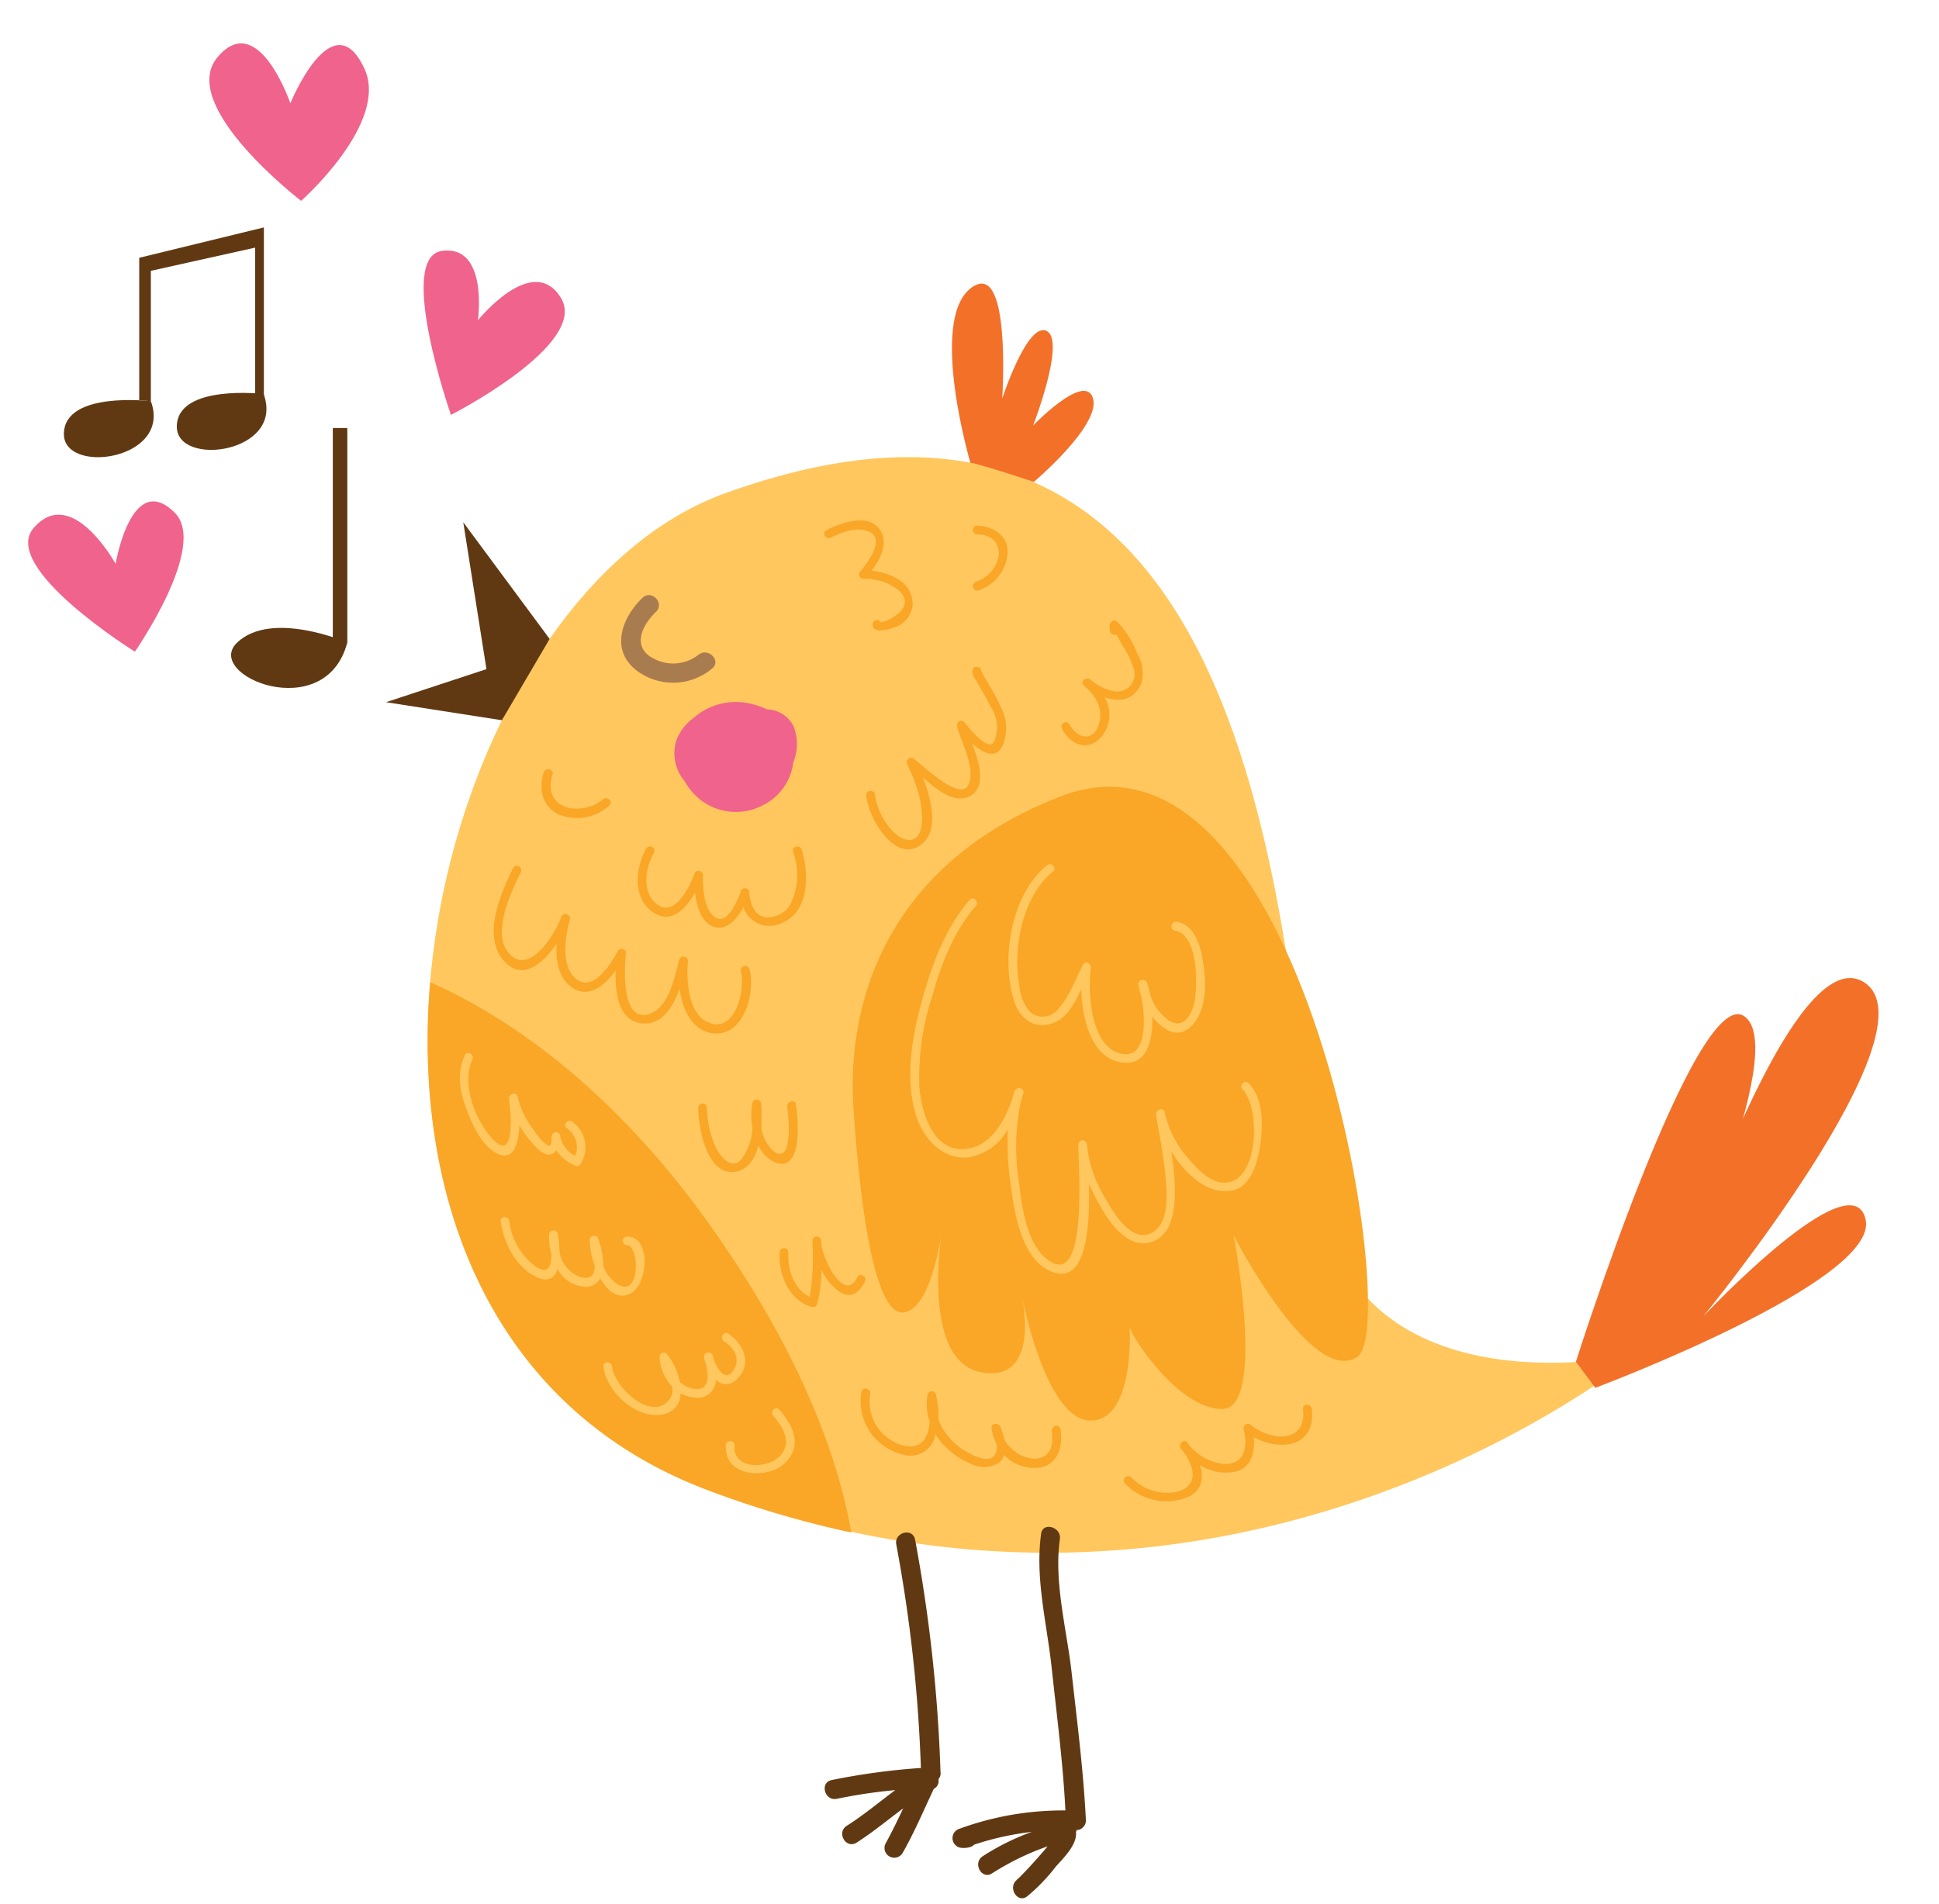 <svg xmlns="http://www.w3.org/2000/svg" viewBox="-3.24 -5.02 223.38 219.34"><title>Depositphotos_107162222_08</title><g data-name="Layer 2"><g data-name="Layer 1"><path d="M80.29 51.81c-35.85 12.93-53.74 95.24-2 114.77C139.06 189.52 185.44 151 185.44 151s-32.38 7.4-36.72-18.36-4.9-103.75-68.43-80.83z" fill="#ffc75d"/><path d="M118.9 86.75c-19.53 7.6-24.7 23.15-23.81 36.05s2.67 24 5.9 23.37 4.34-9.79 4.34-9.79-2.67 15.35 4.45 16.69 4.64-9.12 4.64-9.12 2.7 14.69 8 14.69 4.45-11.79 4.45-10.9 5.56 9.57 10.68 9.57 1.33-20 1.33-20 9 17.46 14.24 14-6.18-75.46-34.22-64.56z" fill="#faa627"/><path d="M108.55 48.29s-4.78-16.28 0-20.07 3.67 12.68 3.67 12.68 2.89-8.9 5.12-7.79S115.78 44 115.78 44s6-6.23 6.9-3.12-6.82 9.62-6.82 9.62-5.86-1.97-7.31-2.21z" fill="#f37029"/><path d="M178.31 151.86s13.8-43.47 19.36-39.82-8.46 33.69-8.46 33.69 13.57-42.95 22.25-37.61-18.46 38.5-18.46 38.5 17.14-18.25 18.69-11.13-31.14 19.38-31.14 19.38z" fill="#f37029"/><path d="M77.21 70.43a4.75 4.75 0 0 1-5 .5c-2.75-1.29-1.54-3.86.14-5.48 1-1-.54-2.59-1.58-1.59-2.51 2.42-3.79 6.28-.36 8.59A7 7 0 0 0 78.8 72c1.11-.91-.48-2.49-1.59-1.57z" fill="#a97c50"/><path d="M88.13 78.54a3.54 3.54 0 0 0-3-1.83 8.8 8.8 0 0 0-1.69-.6 7.34 7.34 0 0 0-6.79 1.6 5.61 5.61 0 0 0-2 2.65 5 5 0 0 0 1 4.64 6.57 6.57 0 0 0 .82 1.18 6.64 6.64 0 0 0 8.23 1.54 6.36 6.36 0 0 0 3.45-4.9 5.58 5.58 0 0 0-.02-4.28z" fill="#f0638c"/><path d="M120.22 187.71c-.56-5-2.06-10.37-1.36-15.42.2-1.41-2-2-2.16-.6-.71 5.14.66 10.29 1.21 15.38.59 5.49 1.31 11 1.59 16.49a34.71 34.71 0 0 0-11.9 2l-.31.11a1.13 1.13 0 0 0 0 2.16 2.35 2.35 0 0 0 1 0 1.15 1.15 0 0 0 .7-.33 33.1 33.1 0 0 1 6.64-1.47 27.59 27.59 0 0 0-5.68 2.82c-1.18.82-.06 2.76 1.13 1.94a30.44 30.44 0 0 1 6.36-3.09c-.32.4-.66.79-1 1.17q-.75.86-1.53 1.68l-.68.7c-.06.06-.55.47-.28.28-1.16.84 0 2.79 1.13 1.94a20.94 20.94 0 0 0 3.29-3.41c.88-1 2.48-2.51 2.35-4a.88.88 0 0 0 .05-.23 1.12 1.12 0 0 0 1.09-1.12c-.28-5.71-1.01-11.35-1.64-17z" fill="#603913"/><path d="M105.11 199.13a177 177 0 0 0-2.93-26.78c-.29-1.42-2.46-.82-2.16.6a170.71 170.71 0 0 1 2.83 25.73h-.19a78 78 0 0 0-10.09 1.38c-1.41.29-.81 2.46.6 2.16 2.23-.46 4.47-.8 6.73-1-1.86 1.37-3.64 2.88-5.59 4.11-1.22.77-.1 2.71 1.13 1.94 1.87-1.19 3.59-2.62 5.37-3.95-.63 1.35-1.28 2.68-2 4a1.12 1.12 0 0 0 1.94 1.13c1.36-2.38 2.42-4.91 3.59-7.38a1 1 0 0 0 .53-1.11 1 1 0 0 0 .24-.83z" fill="#603913"/><path fill="#603913" d="M60.08 68.59l-9.95-13.44 2.67 16.92-11.57 3.81 13.35 2.08 5.5-9.37z"/><path d="M78.28 166.66a115 115 0 0 0 16.55 4.88c-1.44-8.2-5.46-19.92-15.66-34.53C67.42 120.17 55 112 46.32 108.14c-2.06 24.21 6.56 48.94 31.96 58.52z" fill="#faa627"/><path d="M83.11 106.65a.5.5 0 0 0-1 .27c.59 2.28-.8 7.56-4.1 5.68-2-1.16-2.19-4.89-2-6.92 0-.57-.84-.67-1-.13-.54 2-1.17 5.51-3.44 6.25-3.29 1.07-2.88-5.32-2.7-7 .05-.51-.7-.67-.93-.25-.79 1.43-2.88 4.92-4.89 3.14-1.73-1.54-1.16-4.86-.65-6.76a.5.5 0 0 0-1-.27c-.75 2.1-3.91 7.1-6.21 3.89-1.68-2.35.47-6.85 1.56-9.06.28-.58-.58-1.08-.87-.51-1.5 3.05-3.81 8.31-.68 11.08 2 1.77 4.22-.21 5.68-2.35-.11 1.91.22 3.9 1.71 5 2 1.4 3.83-.19 5.09-1.92-.08 2.58.33 5.86 3.08 6.09 2.29.2 3.52-1.88 4.29-4 .34 2.36 1.36 4.73 3.71 5.13 3.73.55 5.03-4.7 4.35-7.36z" fill="#faa627"/><path d="M88.45 122.23c-.1-.64-1.07-.36-1 .27.15 1 .72 6.38-1.38 5.26a4.32 4.32 0 0 1-1.62-3 17.53 17.53 0 0 0 0-2.6c0-.53-.85-.72-1-.13a7.31 7.31 0 0 0 0 2.83 6.48 6.48 0 0 1-1.26 3.66c-1.27 1.49-2.7-.65-3.14-1.71a11.94 11.94 0 0 1-.85-4.2.5.5 0 0 0-1 0c0 2.22 1 8.08 4.43 7.33 1.38-.3 2.12-1.54 2.51-3a3.75 3.75 0 0 0 2 2c3.21 1.06 2.53-5.3 2.31-6.71z" fill="#faa627"/><path d="M95.54 142.13c-1.51 3.05-4.08-2.12-4.18-4v-.19a.5.5 0 0 0-1 0v.3a27.41 27.41 0 0 1-.31 6.15c-1.84-.83-2.59-3.22-2.47-5.12 0-.65-1-.64-1 0-.15 2.52 1.07 5.56 3.71 6.27a.5.5 0 0 0 .62-.35 16.31 16.31 0 0 0 .48-3.88c1.3 2.39 3.55 4.32 5 1.33.3-.58-.56-1.08-.85-.51z" fill="#faa627"/><path d="M118.93 159.61c-.1-.64-1.07-.37-1 .27.68 4.34-3.88 3.73-5.44 1a10.65 10.65 0 0 0-.49-1.52c-.19-.48-1.06-.47-1 .13v.13a5.54 5.54 0 0 0 .54 1.65 1.65 1.65 0 0 1-.32 1.52c-.65.65-2.12 0-2.75-.36a7.47 7.47 0 0 1-3.61-3.88 10.88 10.88 0 0 0-.25-2.78.5.5 0 0 0-1 0 5.92 5.92 0 0 0 .25 3c-.11 1.75-.85 3.27-3.1 2.74a5.25 5.25 0 0 1-3.75-5.92c.11-.63-.85-.9-1-.27a6.29 6.29 0 0 0 4.65 7.2 2.93 2.93 0 0 0 3.87-2.29 8.64 8.64 0 0 0 3.93 3.32 3.32 3.32 0 0 0 3.4-.06 1.63 1.63 0 0 0 .57-.88 4.78 4.78 0 0 0 3 1.47c2.95.31 3.88-2.08 3.5-4.47z" fill="#faa627"/><path d="M147.88 157.3c-.07-.64-1.07-.64-1 0 .44 4-3.69 3.73-6 1.87a.5.5 0 0 0-.84.49c.45 1.84.23 3.91-2.06 4a5.89 5.89 0 0 1-4.44-2.48c-.41-.5-1.11.21-.71.71 1.33 1.64 2.32 4.11-.34 4.93a5.68 5.68 0 0 1-5.4-1.63.5.5 0 0 0-.71.71 6.55 6.55 0 0 0 7.24 1.55c1.68-.78 1.82-2.25 1.37-3.68a5.61 5.61 0 0 0 3.93.79c2-.38 2.43-2.27 2.28-4 2.98 1.63 7.17 1.2 6.68-3.26z" fill="#faa627"/><path d="M112 76.32a24.81 24.81 0 0 0-1.26-2.37l-.64-1.09c-.09-.15-.25-.7-.31-.43.14-.63-.82-.9-1-.27-.1.43.21.85.41 1.21.58 1 1.2 2.05 1.74 3.12a4.17 4.17 0 0 1 .34 3.94c-.66 1.27-3-1.73-3.35-2.16a.5.5 0 0 0-.91.39c.47 1.92 2.17 4.73 1.32 6.7-.92 2.12-5.41-2.36-6.37-3-.44-.31-.88.28-.68.69 1 2.1 2 4.83 1.61 7.19-.32 2-2 1.79-3.17.63a7.68 7.68 0 0 1-2.17-4.29c0-.64-1-.65-1 0 .16 2.6 3.47 8.23 6.51 5.55 1.81-1.6 1-5.06 0-7.59 1.71 1.5 3.86 3.27 5.68 2 1.6-1.14.8-3.78 0-5.89 1.29 1.13 2.9 1.93 3.6 0a5.27 5.27 0 0 0-.35-4.33z" fill="#faa627"/><path d="M127.79 70.31a11.35 11.35 0 0 0-2.3-3.68.51.51 0 0 0-.71 0c-.26.32-.18.57-.15 1a.54.54 0 0 0 .73.45c.26.43.5.91.72 1.26a10.41 10.41 0 0 1 1.23 2.53A2 2 0 0 1 125 74.6a6 6 0 0 1-2.65-1.34c-.5-.39-1.21.29-.71.71 1.38 1.15 2.27 2.66 1.71 4.47-.63 2.05-2.53 1.64-3.37 0-.3-.57-1.16-.07-.87.5 1 1.87 2.95 2.68 4.52.94a3.94 3.94 0 0 0 .37-4.58c1.6.57 3.29.44 4.19-1.45a4.31 4.31 0 0 0-.4-3.54z" fill="#faa627"/><path d="M89.12 92.85c-.19-.62-1.16-.35-1 .27a7.63 7.63 0 0 1-.32 6.09 3 3 0 0 1-2.63 1.45c-1.47 0-2-1.58-2.08-2.78a.5.5 0 0 0-1-.13c-.4 1-1.65 4.16-3.16 2.74-1.12-1-1.18-3.22-1.2-4.61a.5.5 0 0 0-1-.13c-.6 1.54-2.36 5.15-4.46 3.27-1.61-1.44-1.12-4.14-.19-5.77a.5.5 0 0 0-.87-.51c-1.21 2.12-1.6 5.56.62 7.22s3.89-.23 5-2.14c.2 1.64.74 3.46 2.18 3.94s2.67-.87 3.38-2.27a3.2 3.2 0 0 0 4.62 1.74c3.06-1.4 2.91-5.76 2.11-8.38z" fill="#faa627"/><path d="M97.17 60.73c1.08-1.46 2.07-3.36.8-4.92-1.4-1.71-4.51-.5-6 .25-.58.29-.07 1.15.5.87 1.31-.65 3.1-1.37 4.53-.64 1.77.9-.45 3.71-1.13 4.53a.51.51 0 0 0 .35.85 6.12 6.12 0 0 1 4.09 1.33c2.34 2.19-2 3.85-2.12 3.67-.26-.59-1.13-.08-.86.51.35.78 1.77.31 2.33.12a3 3 0 0 0 2.23-2.55c.11-2.63-2.41-3.75-4.72-4.02z" fill="#faa627"/><path d="M109.33 55.54c-.65 0-.64 1 0 1 1.46 0 2.56.78 2.5 2.34A3.86 3.86 0 0 1 109.2 62c-.6.23-.34 1.2.27 1a4.91 4.91 0 0 0 3.37-4.32c.07-2.04-1.72-3.08-3.51-3.14z" fill="#faa627"/><path d="M66.25 87.07c-2.59 2.09-7.1 1.14-5.84-2.85.2-.62-.77-.88-1-.27-.61 1.93-.21 3.9 1.7 4.86a5.56 5.56 0 0 0 5.81-1c.54-.44-.18-1.15-.67-.74z" fill="#faa627"/><path d="M62.73 124.23c-.5-.4-1.21.3-.71.71a2.63 2.63 0 0 1 1 3.21 3.19 3.19 0 0 1-1.71-2.23.5.5 0 0 0-1 0c0 .78 0 1.43-.8.77a8.35 8.35 0 0 1-1.34-1.63 9.75 9.75 0 0 1-1.77-3.72c-.13-.64-1.06-.36-1 .27v.12c.24 1.34.7 7-1.7 4.66-2.12-2.07-3.84-6.54-2.52-9.33.28-.58-.59-1.09-.86-.51-1 2.12-.59 4.25.23 6.36.68 1.75 1.73 4.14 3.54 5s2.44-1.17 2.5-3.25a15.19 15.19 0 0 0 2 2.58c1 1 1.79.94 2.26.26a4.94 4.94 0 0 0 2.24 1.8.49.49 0 0 0 .56-.23 3.6 3.6 0 0 0-.92-4.84z" fill="#ffc75d"/><path d="M69 137.44a.5.5 0 0 0 0 1c1.34 0 1.64 5.84-.94 4.6a4.14 4.14 0 0 1-1.8-2.26 8.86 8.86 0 0 0-.56-3 .5.5 0 0 0-1 .13 8.46 8.46 0 0 0 .58 2.89c0 .95-.41 1.65-1.66 1.31a3.69 3.69 0 0 1-2.39-2.89 13.09 13.09 0 0 0-.22-2.11c-.11-.58-1-.41-1 .13a7.53 7.53 0 0 0 .27 2.27c0 1.29-.33 2.38-1.84 1.37a7.67 7.67 0 0 1-3-5.2c-.07-.63-1.08-.64-1 0 .29 2.47 1.83 5.44 4.23 6.47 1.34.58 2 0 2.32-.95a3.83 3.83 0 0 0 2.87 2 1.85 1.85 0 0 0 2.05-.94c.81 1.44 2 2.46 3.41 1.78 2.12-.96 2.52-6.62-.32-6.6z" fill="#ffc75d"/><path d="M80.65 148.63c-.54-.36-1 .51-.51.86 1.14.74 1.94 1.93 1.18 3.25-.89 1.55-1.86.06-2.28-1-.05-.19-.11-.38-.17-.56a.5.5 0 0 0-1 .27 5.36 5.36 0 0 0 .21.69c.36 1.4.41 3.22-1.56 2.8a3.18 3.18 0 0 1-1.45-.75 7.46 7.46 0 0 0-1.48-3.23.5.5 0 0 0-.85.35 5.31 5.31 0 0 0 1.47 3.43 2 2 0 0 1-1.31 2.21c-2.21.81-5.41-2.5-5.62-4.53-.07-.64-1.07-.64-1 0 .3 2.92 3.89 6.17 6.89 5.5a2.43 2.43 0 0 0 2-2.43 3.76 3.76 0 0 0 1.65.5 2.06 2.06 0 0 0 2.41-2.05 1.61 1.61 0 0 0 2.41-.07c1.86-1.71.8-4.07-.99-5.24z" fill="#ffc75d"/><path d="M86.54 157.39c-.43-.49-1.13.22-.71.71.82.93 1.69 2.17 1.43 3.48a2.81 2.81 0 0 1-1.88 1.91c-1.67.64-4.18.27-4-2 0-.64-1-.64-1 0-.19 2.94 3 3.74 5.31 2.93a3.93 3.93 0 0 0 2.5-2.42c.52-1.71-.6-3.41-1.65-4.61z" fill="#ffc75d"/><path d="M140.61 119.78a.5.5 0 0 0-.71.71c2.1 2.1 1.92 10.82-2.13 10.74-1.73 0-3.29-1.81-4.29-3a11.62 11.62 0 0 1-2.54-5.09c-.12-.64-1.07-.36-1 .27.36 2.27.84 4.52 1.06 6.82.2 2.06.61 6.07-1.9 6.93-2.21.75-4.13-2.63-5-4.12a14.72 14.72 0 0 1-2.12-6.19.5.5 0 0 0-1 0c0 2.07 1.09 15.76-3 13.59-2.91-1.53-3.49-6.42-3.83-9.3a25.34 25.34 0 0 1 .2-9.19c.11-.33.21-.66.3-1 .18-.63-.75-.86-1-.27-.12.33-.22.66-.31 1-.91 2.64-2.63 5.6-5.66 5.69-3.54.11-4.79-4.44-5-7.17a30 30 0 0 1 1.5-10.52c1-3.62 2.49-7.44 5-10.32.42-.48-.28-1.2-.71-.71-2.84 3.26-4.39 7.57-5.52 11.68s-1.94 8.83-.71 13c.79 2.7 3 5.25 6 5a6.3 6.3 0 0 0 4.61-3.22 38 38 0 0 0 .47 7.28c.43 3 1.36 7.94 4.71 9.14 3.91 1.41 4.3-5.21 4.18-10.14a29.31 29.31 0 0 0 1.42 2.76c1 1.77 3.05 4.56 5.48 4 2.69-.62 3-3.7 3-6a29.13 29.13 0 0 0-.42-4.52c1.64 2.67 4.21 5 6.95 4.53 2.23-.39 3-3.23 3.28-5.11.36-2.26.45-5.52-1.31-7.27z" fill="#ffc75d"/><path d="M135.34 105.67c-.26-1.7-1-4.17-3-4.49-.63-.1-.9.86-.27 1 2.68.43 2.63 5.85 2.36 7.84-.22 1.61-1.19 3.65-3 2.54a5.71 5.71 0 0 1-2.19-3.11 10 10 0 0 0-.32-1.2.5.5 0 0 0-1 .27 9.7 9.7 0 0 0 .29 1.11c.53 2.61.76 7.45-2.34 6.73-3.45-.79-3.84-7.09-3.43-9.84.08-.52-.63-.93-.92-.39-.91 1.71-1.51 3.61-2.83 5.08a2.25 2.25 0 0 1-3.32.31 5.41 5.41 0 0 1-1.18-3c-.77-4.29.37-10.3 3.89-13.14.5-.41-.21-1.11-.71-.71-4.17 3.37-5.41 11-3.69 15.89.71 2 2.53 3.09 4.57 2.22 1.5-.64 2.36-2.26 3.07-3.85.09 3.56 1.23 8 4.72 8.48 2.84.36 3.55-2.52 3.47-5.29a6 6 0 0 0 1.61 1.45c1.61 1 3-.09 3.74-1.57.97-2 .79-4.3.48-6.33z" fill="#ffc75d"/><path d="M36.77 69s-8.68-3.78-12.68 0 10.17 9.61 12.68 0z" fill="#603913"/><path fill="#603913" d="M35.1 44.29h1.67v24.76H35.1z"/><path d="M14.14 41.2S4.29 40 4.12 44.88 16.64 48 14.14 41.2z" fill="#603913"/><path d="M27.13 40.37s-9.85-1.17-10 3.67 12.5 3.17 10-3.67z" fill="#603913"/><path fill="#603913" d="M14.14 41.2V26.18l12.01-2.67v17.86l1.01-.17V21.18l-14.36 3.5v16.4l1.34.12z"/><path d="M12.3 70.06s8.46-12.16 4.6-16c-5-5-6.82 5.88-6.82 5.88S5 50.7.62 55.83C-3.24 60.38 12.3 70.06 12.3 70.06z" fill="#f0638c"/><path d="M31.45 18.12s10.19-9 7.29-15.24c-3.67-7.9-8.53 4-8.53 4S26.5-4 21.82 1.57s9.63 16.55 9.63 16.55z" fill="#f0638c"/><path d="M48.71 42.78s15.91-8.12 12.68-13.46-9.57 2.56-9.57 2.56 1.22-8.68-4.12-8 1.01 18.9 1.01 18.9z" fill="#f0638c"/></g></g></svg>